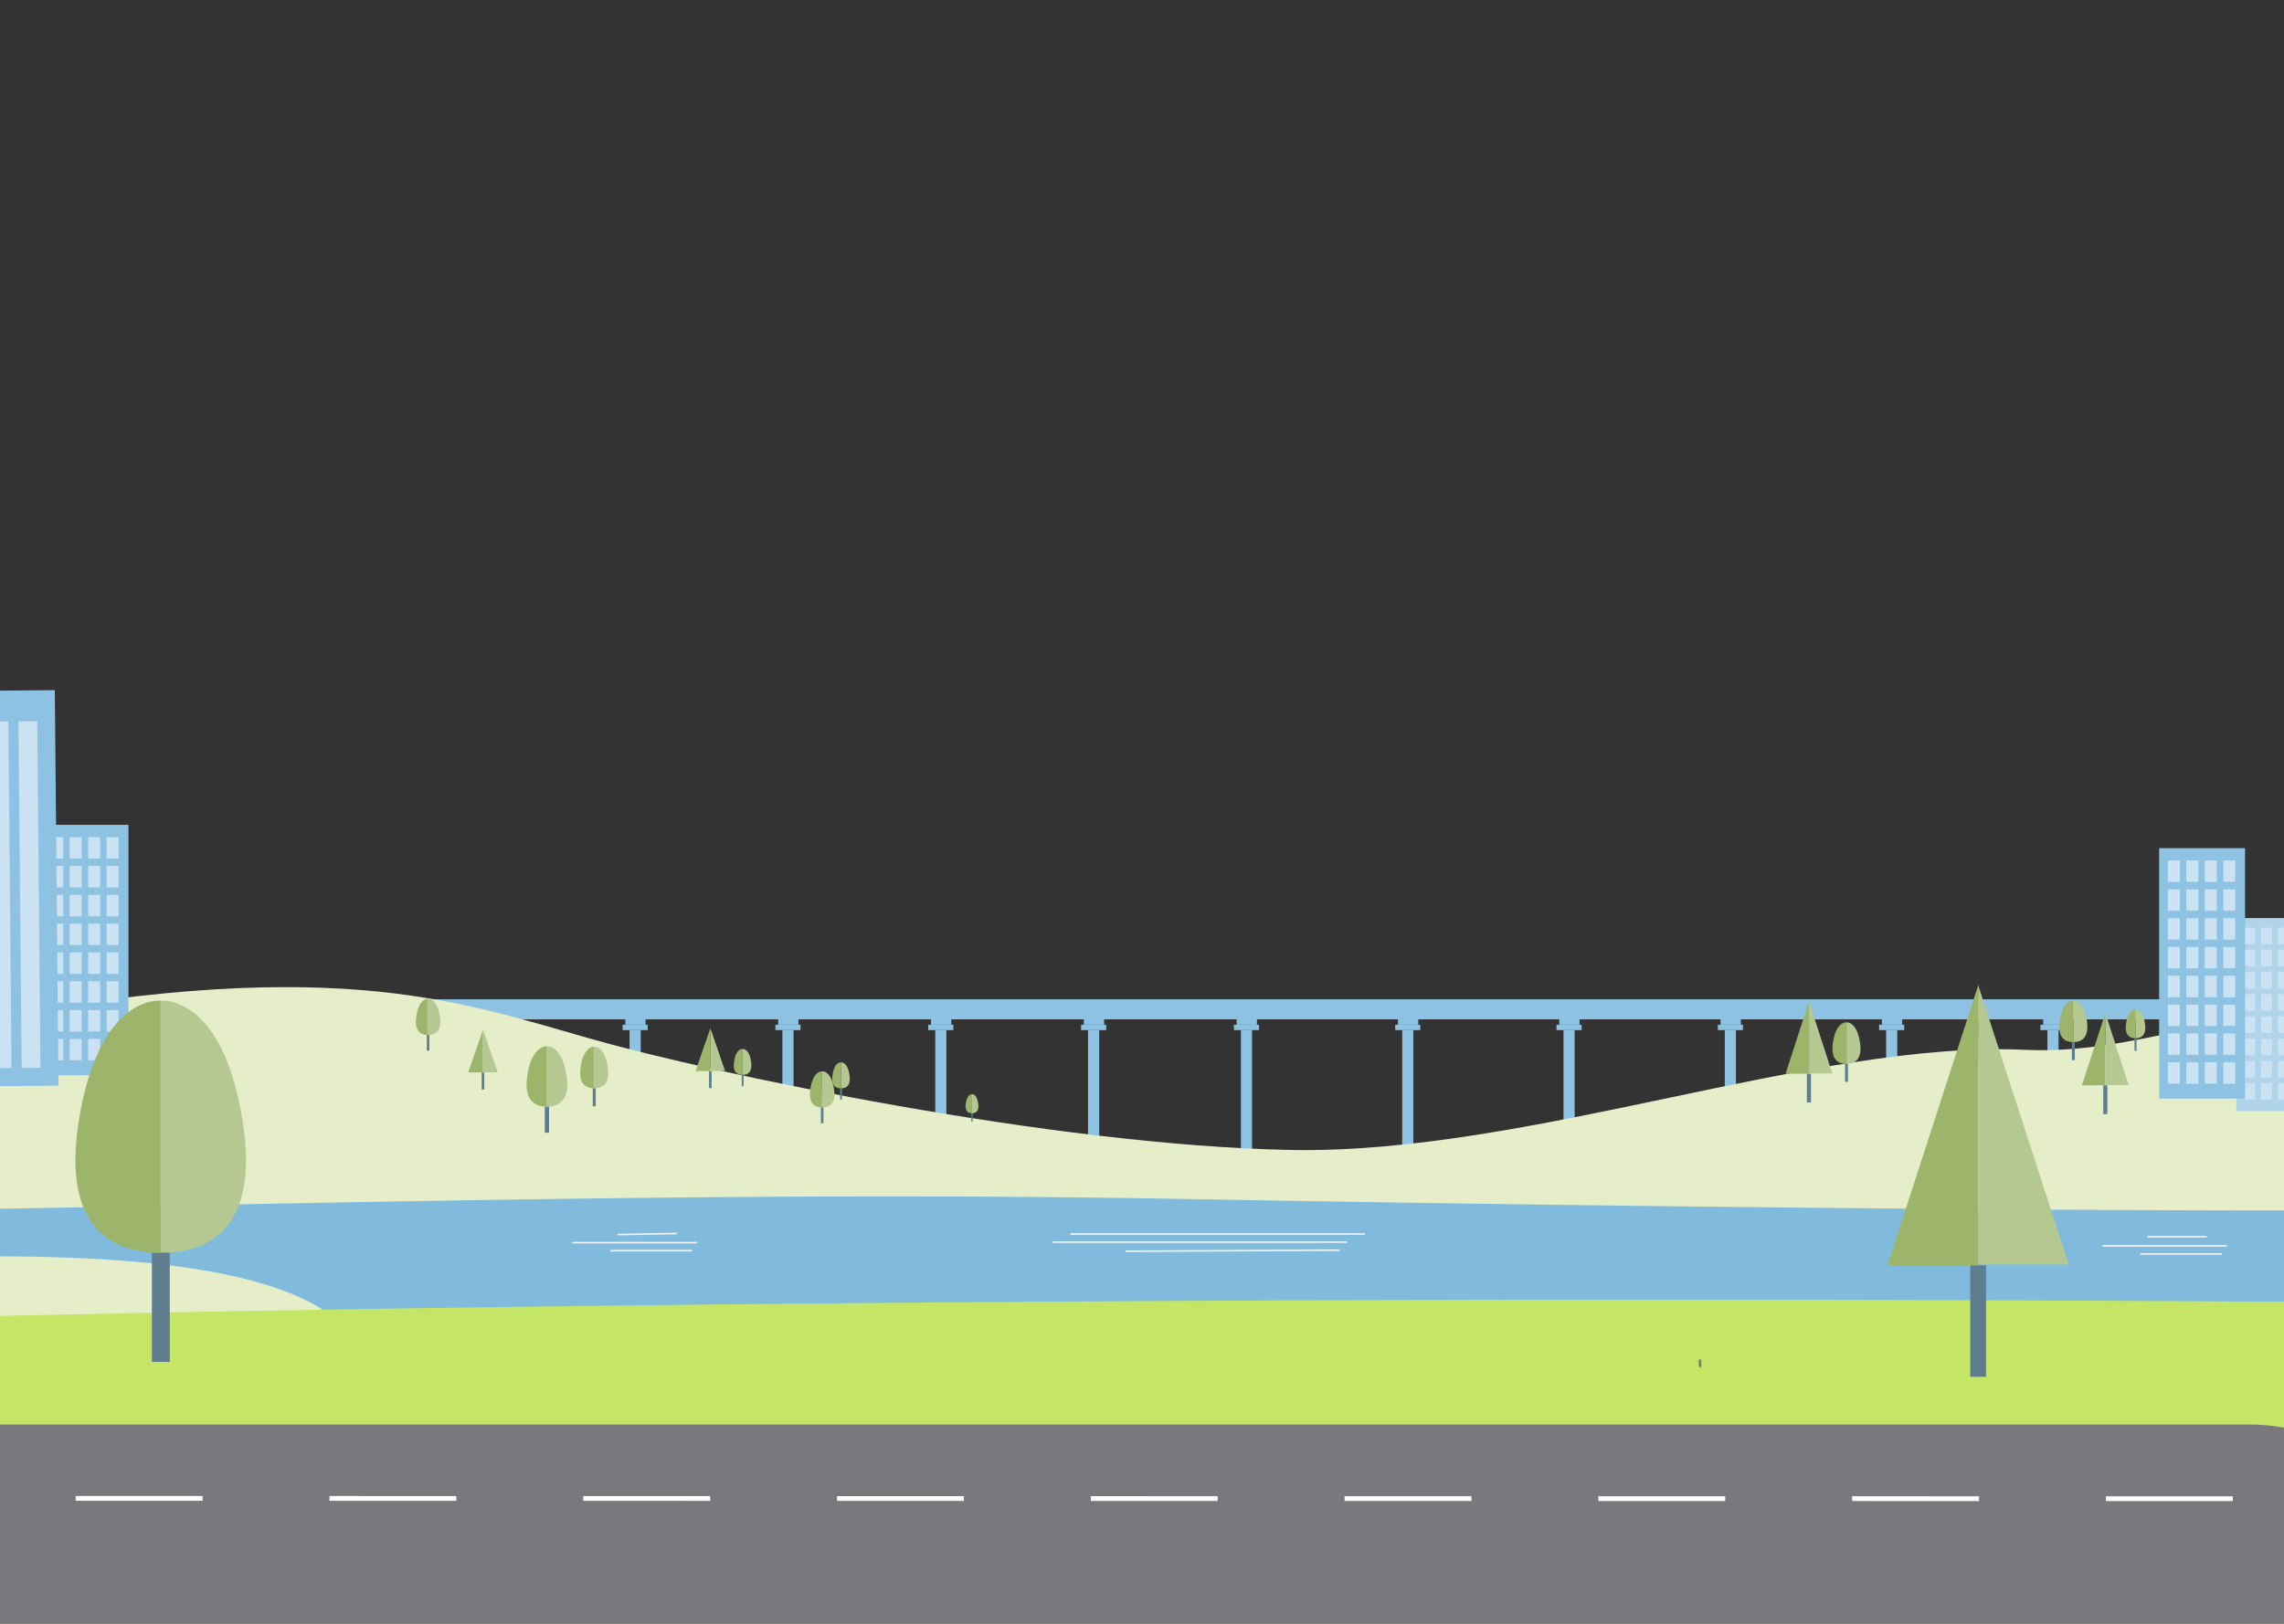 <svg xmlns="http://www.w3.org/2000/svg" viewBox="0 0 1440 1024"><rect x="0" y="0" width="1440" height="1024" fill="#333333" stroke="none"/><title>borne-Styleintegré</title><g id="fond"><g id="train"><g id="train-2" data-name="train"><rect x="59.22" y="610.29" width="7.39" height="4.14" rx="0.91" style="fill:#8fc3e2"/><rect x="68.82" y="610.29" width="7.39" height="4.14" rx="0.91" style="fill:#8fc3e2"/></g><rect x="-513.71" y="630.17" width="677.91" height="12.65" style="fill:#8dc2e2"/><rect x="10.6" y="642.82" width="12.79" height="3.39" style="fill:#8dc2e2"/><rect x="8.86" y="646.22" width="15.84" height="3.39" style="fill:#8dc2e2"/><rect x="13.26" y="649.62" width="7.03" height="27.89" style="fill:#8dc2e2"/><rect x="141.36" y="642.82" width="12.79" height="3.39" style="fill:#8dc2e2"/><rect x="255.38" y="630.17" width="1209.46" height="12.65" style="fill:#8dc2e2"/><rect x="779.69" y="642.82" width="12.79" height="3.39" style="fill:#8dc2e2"/><rect x="777.94" y="646.22" width="15.84" height="3.39" style="fill:#8dc2e2"/><rect x="782.35" y="649.62" width="7.03" height="78.77" style="fill:#8dc2e2"/><rect x="683.33" y="642.82" width="12.79" height="3.39" style="fill:#8dc2e2"/><rect x="681.59" y="646.22" width="15.84" height="3.39" style="fill:#8dc2e2"/><rect x="685.99" y="649.62" width="7.03" height="78.77" style="fill:#8dc2e2"/><rect x="586.98" y="642.82" width="12.79" height="3.39" style="fill:#8dc2e2"/><rect x="585.23" y="646.22" width="15.84" height="3.39" style="fill:#8dc2e2"/><rect x="589.63" y="649.62" width="7.03" height="55.47" style="fill:#8dc2e2"/><rect x="490.62" y="642.82" width="12.79" height="3.39" style="fill:#8dc2e2"/><rect x="488.87" y="646.22" width="15.84" height="3.39" style="fill:#8dc2e2"/><rect x="493.28" y="649.62" width="7.03" height="35.32" style="fill:#8dc2e2"/><rect x="394.26" y="642.82" width="12.79" height="3.39" style="fill:#8dc2e2"/><rect x="392.51" y="646.22" width="15.84" height="3.39" style="fill:#8dc2e2"/><rect x="396.92" y="649.62" width="7.03" height="27.89" style="fill:#8dc2e2"/><rect x="881.39" y="642.82" width="12.79" height="3.39" style="fill:#8dc2e2"/><rect x="879.64" y="646.22" width="15.84" height="3.39" style="fill:#8dc2e2"/><rect x="884.05" y="649.62" width="7.03" height="78.77" style="fill:#8dc2e2"/><rect x="983.09" y="642.82" width="12.79" height="3.39" style="fill:#8dc2e2"/><rect x="981.34" y="646.22" width="15.84" height="3.39" style="fill:#8dc2e2"/><rect x="985.74" y="649.62" width="7.03" height="78.77" style="fill:#8dc2e2"/><rect x="1084.78" y="642.82" width="12.79" height="3.39" style="fill:#8dc2e2"/><rect x="1083.03" y="646.22" width="15.84" height="3.39" style="fill:#8dc2e2"/><rect x="1087.44" y="649.62" width="7.03" height="78.77" style="fill:#8dc2e2"/><rect x="1186.48" y="642.82" width="12.79" height="3.39" style="fill:#8dc2e2"/><rect x="1184.73" y="646.22" width="15.84" height="3.39" style="fill:#8dc2e2"/><rect x="1189.14" y="649.62" width="7.03" height="78.77" style="fill:#8dc2e2"/><rect x="1288.17" y="642.82" width="12.79" height="3.39" style="fill:#8dc2e2"/><rect x="1286.43" y="646.22" width="15.84" height="3.39" style="fill:#8dc2e2"/><rect x="1290.83" y="649.62" width="7.03" height="78.77" style="fill:#8dc2e2"/></g><path d="M-697,761.59c5.06-3.41,10-7,14.92-10.54,26.18-19.19,114.11-77.14,243.95-95.77,156.47-22.46,239.46,24.62,408-8.56,236.14-46.48,316.48-16.12,403.3,8.56,75.59,21.49,289.75,67,440.43,69.9s330.32-69.31,463.61-63.13,256.63-118,468.78,95.24c0,0,26.7,122-329.7,115.88C1062.9,867.06-946.87,930.31-697,761.59Z" style="fill:#e5eec9"/><path d="M-1465.21,802.67s313.32-40.58,861.61-36.19,928.24-18,1348.6-10.4,696.94,7.25,696.94,7.25l294-35.39a730.9,730.9,0,0,1,133-3.8l535.63,35.55q15.21,1,30.45,1.21l626.86,8.49,1095.33,4.1,166,.62L5068,780.67a950.79,950.79,0,0,1,116.45,8.18l587.75,77.8c-203.55,5.33-586,69.43-1050.5,69.51-1537.52.28-4060-83.28-4698.65-80.87C-808.49,858.44-1465.21,802.67-1465.21,802.67Z" style="fill:#80bbde"/><path d="M-2876.18,871.76h0c307.14-119.87,575.33-16,693-63.34,114.14-45.95,413.12,29.6,564.23.41s291.36.94,361.48,7.58,259.7,59.3,394.75,61.91S-519.06,808.51-399.6,814c92.83,4.25,490-58.07,601.83,11.12,38.17,23.6,128.39,85.26-117.27,74,0,0-88.1,115.79-407.54,110.34C-639.35,1004-2694.34,1070.34-2876.18,871.76Z" style="fill:#e5eec9"/><path d="M5772.23,866.65c-100.14,9.72-1421.09,21-1548.91,21-158.45,0-810.14,7.5-932.62-5.73C2565.84,803.61,27.6,806.05-523.42,851.12c-142,11.61-696.57-15.57-1004.39,4.4S-2035.7,842.2-2282,835.33s-514.36,41.78-760.61,43.22-593.77-16.38-1086.28-23-946.53-20.19-946.53-20.19c-364.78,0-566.79,107-686.82,117.33v72.2l12963.66,1V868.19C7200.37,868.3,5773.32,866.55,5772.23,866.65Z" style="fill:#c5e567"/><path d="M1247.58,653.4a2.37,2.37,0,0,0-2.11-.11c-.93.4-2.32,1.44-3.43,4.12-1.56,3.75-4.58,10.8.53,13.83a7.32,7.32,0,0,0,8-.32c2.38-1.82,4.14-5.71-.24-14A7.54,7.54,0,0,0,1247.58,653.4Z" style="fill:#8dc2e2"/><rect x="1245.44" y="670.68" width="1.48" height="11.51" style="fill:#3b6177"/><rect x="1409.97" y="578.95" width="49.28" height="121.76" style="fill:#b0d5eb"/><rect id="fenetre" x="1414.98" y="584.95" width="6.88" height="10.43" style="fill:#cae2f1"/><rect id="fenetre-2" data-name="fenetre" x="1425.57" y="584.95" width="6.88" height="10.43" style="fill:#cae2f1"/><rect id="fenetre-3" data-name="fenetre" x="1436.16" y="584.95" width="6.88" height="10.43" style="fill:#cae2f1"/><rect id="fenetre-4" data-name="fenetre" x="1414.98" y="598.96" width="6.88" height="10.43" style="fill:#cae2f1"/><rect id="fenetre-5" data-name="fenetre" x="1425.57" y="598.96" width="6.88" height="10.43" style="fill:#cae2f1"/><rect id="fenetre-6" data-name="fenetre" x="1436.16" y="598.96" width="6.88" height="10.43" style="fill:#cae2f1"/><rect id="fenetre-7" data-name="fenetre" x="1414.98" y="612.97" width="6.88" height="10.43" style="fill:#cae2f1"/><rect id="fenetre-8" data-name="fenetre" x="1425.57" y="612.97" width="6.88" height="10.43" style="fill:#cae2f1"/><rect id="fenetre-9" data-name="fenetre" x="1436.16" y="612.97" width="6.88" height="10.43" style="fill:#cae2f1"/><rect id="fenetre-10" data-name="fenetre" x="1414.98" y="626.98" width="6.88" height="10.43" style="fill:#cae2f1"/><rect id="fenetre-11" data-name="fenetre" x="1425.57" y="626.98" width="6.88" height="10.43" style="fill:#cae2f1"/><rect id="fenetre-12" data-name="fenetre" x="1436.16" y="626.98" width="6.88" height="10.43" style="fill:#cae2f1"/><rect id="fenetre-13" data-name="fenetre" x="1414.98" y="641" width="6.88" height="10.43" style="fill:#cae2f1"/><rect id="fenetre-14" data-name="fenetre" x="1425.57" y="641" width="6.88" height="10.43" style="fill:#cae2f1"/><rect id="fenetre-15" data-name="fenetre" x="1436.16" y="641" width="6.88" height="10.43" style="fill:#cae2f1"/><rect id="fenetre-16" data-name="fenetre" x="1414.98" y="655.01" width="6.88" height="10.43" style="fill:#cae2f1"/><rect id="fenetre-17" data-name="fenetre" x="1425.57" y="655.01" width="6.88" height="10.43" style="fill:#cae2f1"/><rect id="fenetre-18" data-name="fenetre" x="1436.16" y="655.01" width="6.88" height="10.43" style="fill:#cae2f1"/><rect id="fenetre-19" data-name="fenetre" x="1414.98" y="669.02" width="6.88" height="10.43" style="fill:#cae2f1"/><rect id="fenetre-20" data-name="fenetre" x="1425.57" y="669.02" width="6.88" height="10.43" style="fill:#cae2f1"/><rect id="fenetre-21" data-name="fenetre" x="1436.16" y="669.02" width="6.88" height="10.43" style="fill:#cae2f1"/><rect id="fenetre-22" data-name="fenetre" x="1414.98" y="683.04" width="6.88" height="10.43" style="fill:#cae2f1"/><rect id="fenetre-23" data-name="fenetre" x="1425.57" y="683.04" width="6.88" height="10.43" style="fill:#cae2f1"/><rect id="fenetre-24" data-name="fenetre" x="1436.16" y="683.04" width="6.88" height="10.43" style="fill:#cae2f1"/></g><g id="ECOLE"><path d="M269.89,629.86s-5.52-.67-7.39,10.71c-1.69,10.29,3.39,12.12,7.39,12.12Z" style="fill:#9db56b"/><path d="M269.89,629.86s5.52-.67,7.39,10.71c1.69,10.29-3.39,12.12-7.39,12.12Z" style="fill:#b6c891"/><rect x="269.09" y="652.69" width="1.62" height="9.89" style="fill:#5e7e8f"/><path d="M518.35,675.6s-5.52-.67-7.39,10.72c-1.69,10.29,3.39,12.11,7.39,12.11Z" style="fill:#9db56b"/><path d="M518.35,675.6s5.53-.67,7.39,10.72c1.69,10.29-3.39,12.11-7.39,12.11Z" style="fill:#b6c891"/><rect x="517.55" y="698.43" width="1.62" height="9.89" style="fill:#5e7e8f"/><path d="M468.18,661.43s-4-.48-5.31,7.7c-1.22,7.4,2.44,8.72,5.31,8.72Z" style="fill:#9db56b"/><path d="M468.18,661.43s4-.48,5.32,7.7c1.21,7.4-2.44,8.72-5.32,8.72Z" style="fill:#b6c891"/><rect x="467.61" y="677.85" width="1.17" height="7.11" style="fill:#5e7e8f"/><path d="M530.23,669.94s-4-.48-5.32,7.7c-1.21,7.4,2.44,8.71,5.32,8.71Z" style="fill:#9db56b"/><path d="M530.23,669.94s4-.48,5.31,7.7c1.22,7.4-2.44,8.71-5.31,8.71Z" style="fill:#b6c891"/><rect x="529.65" y="686.35" width="1.17" height="7.11" style="fill:#5e7e8f"/><path d="M612.81,690s-2.9-.35-3.89,5.65c-.89,5.42,1.79,6.38,3.89,6.38Z" style="fill:#9db56b"/><path d="M612.81,690s2.91-.35,3.9,5.65c.89,5.42-1.79,6.38-3.9,6.38Z" style="fill:#b6c891"/><rect x="612.39" y="702.04" width="0.85" height="5.21" style="fill:#5e7e8f"/><path d="M344.81,659.88s-9.19-1.11-12.29,17.82c-2.81,17.12,5.64,20.16,12.29,20.16Z" style="fill:#9db56b"/><path d="M344.81,659.88s9.19-1.11,12.3,17.82c2.81,17.12-5.65,20.16-12.3,20.16Z" style="fill:#b6c891"/><rect x="343.48" y="697.86" width="2.7" height="16.45" style="fill:#5e7e8f"/><path d="M374.62,660.1s-6.33-.76-8.48,12.29c-1.93,11.8,3.9,13.9,8.48,13.9Z" style="fill:#9db56b"/><path d="M374.62,660.1s6.34-.76,8.48,12.29c1.94,11.8-3.89,13.9-8.48,13.9Z" style="fill:#b6c891"/><rect x="373.71" y="686.29" width="1.86" height="11.34" style="fill:#5e7e8f"/><path d="M1164.15,644.71s-6.33-.77-8.47,12.28c-1.94,11.8,3.89,13.9,8.47,13.9Z" style="fill:#9db56b"/><path d="M1164.15,644.71s6.34-.77,8.48,12.28c1.94,11.8-3.89,13.9-8.48,13.9Z" style="fill:#b6c891"/><rect x="1163.24" y="670.89" width="1.86" height="11.34" style="fill:#5e7e8f"/><path d="M1307.17,631s-6.34-.77-8.48,12.29c-1.94,11.8,3.89,13.89,8.48,13.89Z" style="fill:#9db56b"/><path d="M1307.17,631s6.33-.77,8.47,12.29c1.94,11.8-3.89,13.89-8.47,13.89Z" style="fill:#b6c891"/><rect x="1306.25" y="657.21" width="1.86" height="11.34" style="fill:#5e7e8f"/><path d="M1346.39,636.57s-4.4-.53-5.89,8.55c-1.35,8.2,2.7,9.66,5.89,9.66Z" style="fill:#9db56b"/><path d="M1346.39,636.57s4.4-.53,5.89,8.55c1.35,8.2-2.7,9.66-5.89,9.66Z" style="fill:#b6c891"/><rect x="1345.75" y="654.78" width="1.29" height="7.88" style="fill:#5e7e8f"/><rect x="1242.15" y="797.91" width="9.98" height="70.34" style="fill:#5e7e8f"/><polygon points="1247.14 621.59 1247.14 797.91 1190.03 797.91 1247.14 621.59" style="fill:#9db56b"/><polyline points="1304.26 797.37 1247.14 621.05 1247.14 797.37" style="fill:#b6c891"/><rect x="1139.21" y="677.11" width="2.57" height="18.15" style="fill:#5e7e8f"/><polygon points="1140.5 631.61 1140.5 677.11 1125.76 677.11 1140.5 631.61" style="fill:#9db56b"/><polyline points="1155.23 676.97 1140.5 631.47 1140.5 676.97" style="fill:#b6c891"/><rect x="1326.05" y="684.42" width="2.57" height="18.15" style="fill:#5e7e8f"/><polygon points="1327.34 638.92 1327.34 684.42 1312.6 684.42 1327.34 638.92" style="fill:#9db56b"/><polyline points="1342.08 684.28 1327.34 638.78 1327.34 684.28" style="fill:#b6c891"/><rect x="1361.28" y="534.86" width="54.17" height="157.94" style="fill:#8dc2e2"/><rect id="fenetre-25" data-name="fenetre" x="1366.8" y="542.63" width="7.56" height="13.53" style="fill:#cae2f1"/><rect id="fenetre-26" data-name="fenetre" x="1378.43" y="542.63" width="7.56" height="13.53" style="fill:#cae2f1"/><rect id="fenetre-27" data-name="fenetre" x="1390.07" y="542.63" width="7.56" height="13.53" style="fill:#cae2f1"/><rect id="fenetre-28" data-name="fenetre" x="1401.71" y="542.63" width="7.56" height="13.53" style="fill:#cae2f1"/><rect id="fenetre-29" data-name="fenetre" x="1366.8" y="560.81" width="7.56" height="13.53" style="fill:#cae2f1"/><rect id="fenetre-30" data-name="fenetre" x="1378.43" y="560.81" width="7.56" height="13.53" style="fill:#cae2f1"/><rect id="fenetre-31" data-name="fenetre" x="1390.07" y="560.81" width="7.56" height="13.53" style="fill:#cae2f1"/><rect id="fenetre-32" data-name="fenetre" x="1401.71" y="560.81" width="7.56" height="13.53" style="fill:#cae2f1"/><rect id="fenetre-33" data-name="fenetre" x="1366.8" y="578.98" width="7.56" height="13.53" style="fill:#cae2f1"/><rect id="fenetre-34" data-name="fenetre" x="1378.43" y="578.98" width="7.56" height="13.53" style="fill:#cae2f1"/><rect id="fenetre-35" data-name="fenetre" x="1390.07" y="578.98" width="7.56" height="13.53" style="fill:#cae2f1"/><rect id="fenetre-36" data-name="fenetre" x="1401.71" y="578.98" width="7.56" height="13.53" style="fill:#cae2f1"/><rect id="fenetre-37" data-name="fenetre" x="1366.8" y="597.16" width="7.56" height="13.53" style="fill:#cae2f1"/><rect id="fenetre-38" data-name="fenetre" x="1378.43" y="597.16" width="7.56" height="13.53" style="fill:#cae2f1"/><rect id="fenetre-39" data-name="fenetre" x="1390.07" y="597.16" width="7.56" height="13.53" style="fill:#cae2f1"/><rect id="fenetre-40" data-name="fenetre" x="1401.71" y="597.16" width="7.56" height="13.53" style="fill:#cae2f1"/><rect id="fenetre-41" data-name="fenetre" x="1366.8" y="615.34" width="7.56" height="13.53" style="fill:#cae2f1"/><rect id="fenetre-42" data-name="fenetre" x="1378.43" y="615.34" width="7.56" height="13.53" style="fill:#cae2f1"/><rect id="fenetre-43" data-name="fenetre" x="1390.07" y="615.34" width="7.56" height="13.53" style="fill:#cae2f1"/><rect id="fenetre-44" data-name="fenetre" x="1401.71" y="615.34" width="7.56" height="13.53" style="fill:#cae2f1"/><rect id="fenetre-45" data-name="fenetre" x="1366.8" y="633.52" width="7.56" height="13.53" style="fill:#cae2f1"/><rect id="fenetre-46" data-name="fenetre" x="1378.43" y="633.52" width="7.56" height="13.53" style="fill:#cae2f1"/><rect id="fenetre-47" data-name="fenetre" x="1390.07" y="633.52" width="7.56" height="13.53" style="fill:#cae2f1"/><rect id="fenetre-48" data-name="fenetre" x="1401.71" y="633.52" width="7.56" height="13.53" style="fill:#cae2f1"/><rect id="fenetre-49" data-name="fenetre" x="1366.8" y="651.69" width="7.56" height="13.53" style="fill:#cae2f1"/><rect id="fenetre-50" data-name="fenetre" x="1378.43" y="651.69" width="7.56" height="13.53" style="fill:#cae2f1"/><rect id="fenetre-51" data-name="fenetre" x="1390.07" y="651.69" width="7.56" height="13.53" style="fill:#cae2f1"/><rect id="fenetre-52" data-name="fenetre" x="1401.71" y="651.69" width="7.56" height="13.53" style="fill:#cae2f1"/><rect id="fenetre-53" data-name="fenetre" x="1366.8" y="669.87" width="7.56" height="13.53" style="fill:#cae2f1"/><rect id="fenetre-54" data-name="fenetre" x="1378.43" y="669.87" width="7.56" height="13.53" style="fill:#cae2f1"/><rect id="fenetre-55" data-name="fenetre" x="1390.07" y="669.87" width="7.56" height="13.53" style="fill:#cae2f1"/><rect id="fenetre-56" data-name="fenetre" x="1401.71" y="669.87" width="7.56" height="13.53" style="fill:#cae2f1"/><rect x="303.7" y="676.31" width="1.63" height="10.78" style="fill:#5e7e8f"/><polygon points="304.51 649.29 304.51 676.31 295.2 676.31 304.51 649.29" style="fill:#9db56b"/><polyline points="313.82 676.22 304.51 649.21 304.51 676.22" style="fill:#b6c891"/><rect x="447.03" y="675.44" width="1.63" height="10.78" style="fill:#5e7e8f"/><polygon points="447.84 648.43 447.84 675.44 438.53 675.44 447.84 648.43" style="fill:#9db56b"/><polyline points="457.15 675.36 447.84 648.35 447.84 675.36" style="fill:#b6c891"/><rect x="26.81" y="520.15" width="54.17" height="157.94" style="fill:#8dc2e2"/><rect id="fenetre-57" data-name="fenetre" x="32.32" y="527.92" width="7.56" height="13.53" style="fill:#cae2f1"/><rect id="fenetre-58" data-name="fenetre" x="43.96" y="527.92" width="7.56" height="13.53" style="fill:#cae2f1"/><rect id="fenetre-59" data-name="fenetre" x="55.6" y="527.92" width="7.56" height="13.53" style="fill:#cae2f1"/><rect id="fenetre-60" data-name="fenetre" x="67.24" y="527.92" width="7.56" height="13.53" style="fill:#cae2f1"/><rect id="fenetre-61" data-name="fenetre" x="32.32" y="546.1" width="7.56" height="13.53" style="fill:#cae2f1"/><rect id="fenetre-62" data-name="fenetre" x="43.96" y="546.1" width="7.56" height="13.53" style="fill:#cae2f1"/><rect id="fenetre-63" data-name="fenetre" x="55.6" y="546.1" width="7.56" height="13.53" style="fill:#cae2f1"/><rect id="fenetre-64" data-name="fenetre" x="67.24" y="546.1" width="7.56" height="13.53" style="fill:#cae2f1"/><rect id="fenetre-65" data-name="fenetre" x="32.32" y="564.28" width="7.56" height="13.53" style="fill:#cae2f1"/><rect id="fenetre-66" data-name="fenetre" x="43.96" y="564.28" width="7.56" height="13.53" style="fill:#cae2f1"/><rect id="fenetre-67" data-name="fenetre" x="55.6" y="564.28" width="7.56" height="13.53" style="fill:#cae2f1"/><rect id="fenetre-68" data-name="fenetre" x="67.24" y="564.28" width="7.56" height="13.53" style="fill:#cae2f1"/><rect id="fenetre-69" data-name="fenetre" x="32.32" y="582.45" width="7.56" height="13.53" style="fill:#cae2f1"/><rect id="fenetre-70" data-name="fenetre" x="43.96" y="582.45" width="7.56" height="13.53" style="fill:#cae2f1"/><rect id="fenetre-71" data-name="fenetre" x="55.6" y="582.45" width="7.56" height="13.53" style="fill:#cae2f1"/><rect id="fenetre-72" data-name="fenetre" x="67.24" y="582.45" width="7.56" height="13.53" style="fill:#cae2f1"/><rect id="fenetre-73" data-name="fenetre" x="32.32" y="600.63" width="7.56" height="13.53" style="fill:#cae2f1"/><rect id="fenetre-74" data-name="fenetre" x="43.96" y="600.63" width="7.56" height="13.53" style="fill:#cae2f1"/><rect id="fenetre-75" data-name="fenetre" x="55.6" y="600.63" width="7.56" height="13.53" style="fill:#cae2f1"/><rect id="fenetre-76" data-name="fenetre" x="67.24" y="600.63" width="7.56" height="13.53" style="fill:#cae2f1"/><rect id="fenetre-77" data-name="fenetre" x="32.32" y="618.81" width="7.56" height="13.53" style="fill:#cae2f1"/><rect id="fenetre-78" data-name="fenetre" x="43.96" y="618.81" width="7.56" height="13.53" style="fill:#cae2f1"/><rect id="fenetre-79" data-name="fenetre" x="55.6" y="618.81" width="7.56" height="13.53" style="fill:#cae2f1"/><rect id="fenetre-80" data-name="fenetre" x="67.24" y="618.81" width="7.56" height="13.53" style="fill:#cae2f1"/><rect id="fenetre-81" data-name="fenetre" x="32.32" y="636.99" width="7.56" height="13.53" style="fill:#cae2f1"/><rect id="fenetre-82" data-name="fenetre" x="43.96" y="636.99" width="7.56" height="13.53" style="fill:#cae2f1"/><rect id="fenetre-83" data-name="fenetre" x="55.6" y="636.99" width="7.56" height="13.53" style="fill:#cae2f1"/><rect id="fenetre-84" data-name="fenetre" x="67.24" y="636.99" width="7.56" height="13.53" style="fill:#cae2f1"/><rect id="fenetre-85" data-name="fenetre" x="32.32" y="655.16" width="7.56" height="13.53" style="fill:#cae2f1"/><rect id="fenetre-86" data-name="fenetre" x="43.96" y="655.16" width="7.56" height="13.53" style="fill:#cae2f1"/><rect id="fenetre-87" data-name="fenetre" x="55.6" y="655.16" width="7.56" height="13.53" style="fill:#cae2f1"/><rect id="fenetre-88" data-name="fenetre" x="67.24" y="655.16" width="7.56" height="13.53" style="fill:#cae2f1"/><path d="M101.32,631.09s-38.45-4.64-51.45,74.58C38.11,777.29,73.49,790,101.32,790Z" style="fill:#9db56b"/><path d="M101.32,631.09s38.45-4.64,51.45,74.58C164.53,777.29,129.15,790,101.32,790Z" style="fill:#b6c891"/><rect x="95.76" y="790.02" width="11.29" height="68.82" style="fill:#5e7e8f"/><rect x="-34.89" y="435.53" width="70.58" height="249.43" transform="translate(-5.16 0.03) rotate(-0.53)" style="fill:#8dc2e2"/><rect id="fenetre-89" data-name="fenetre" x="-5.61" y="455" width="11.85" height="218.59" transform="translate(-5.19 0.03) rotate(-0.53)" style="fill:#cae2f1"/><rect id="fenetre-90" data-name="fenetre" x="12.61" y="454.83" width="11.85" height="218.59" transform="translate(-5.19 0.19) rotate(-0.53)" style="fill:#cae2f1"/></g><g id="bateau"><line x1="1404.04" y1="785.7" x2="1325.53" y2="785.7" style="fill:none;stroke:#f2f2f2;stroke-miterlimit:10"/><line x1="1400.96" y1="790.77" x2="1349.47" y2="790.77" style="fill:none;stroke:#f2f2f2;stroke-miterlimit:10"/><line x1="1391.31" y1="779.94" x2="1353.83" y2="779.94" style="fill:none;stroke:#f2f2f2;stroke-miterlimit:10"/><line x1="663.76" y1="783.29" x2="849.38" y2="783.29" style="fill:none;stroke:#f2f2f2;stroke-miterlimit:10"/><line x1="674.85" y1="778.21" x2="860.48" y2="778.21" style="fill:none;stroke:#f2f2f2;stroke-miterlimit:10"/><line x1="709.64" y1="789.05" x2="844.74" y2="788.36" style="fill:none;stroke:#f2f2f2;stroke-miterlimit:10"/><line x1="439.44" y1="783.62" x2="360.93" y2="783.62" style="fill:none;stroke:#f2f2f2;stroke-miterlimit:10"/><line x1="436.36" y1="788.7" x2="384.87" y2="788.7" style="fill:none;stroke:#f2f2f2;stroke-miterlimit:10"/><line x1="426.71" y1="777.86" x2="389.23" y2="778.55" style="fill:none;stroke:#f2f2f2;stroke-miterlimit:10"/></g><g id="panneau_photovoltaique" data-name="panneau photovoltaique"><g id="photovoltaique"><path d="M1543.65,1024.08l-3100.31,0h0A125.69,125.69,0,0,1-1431,898.34l2848.93,0a125.69,125.69,0,0,1,125.69,125.69Z" style="fill:#79787d"/><path d="M-1501.72,1024s-2.9-78.3,63.65-78.88,2880,0,2880,0,54.41,8.54,51.85,82.69" style="fill:none;stroke:#fff;stroke-miterlimit:5;stroke-width:3px;stroke-dasharray:80"/></g></g><g id="borne"><rect x="1071.06" y="857.36" width="1.54" height="4.71" style="fill:#79787d"/></g></svg>